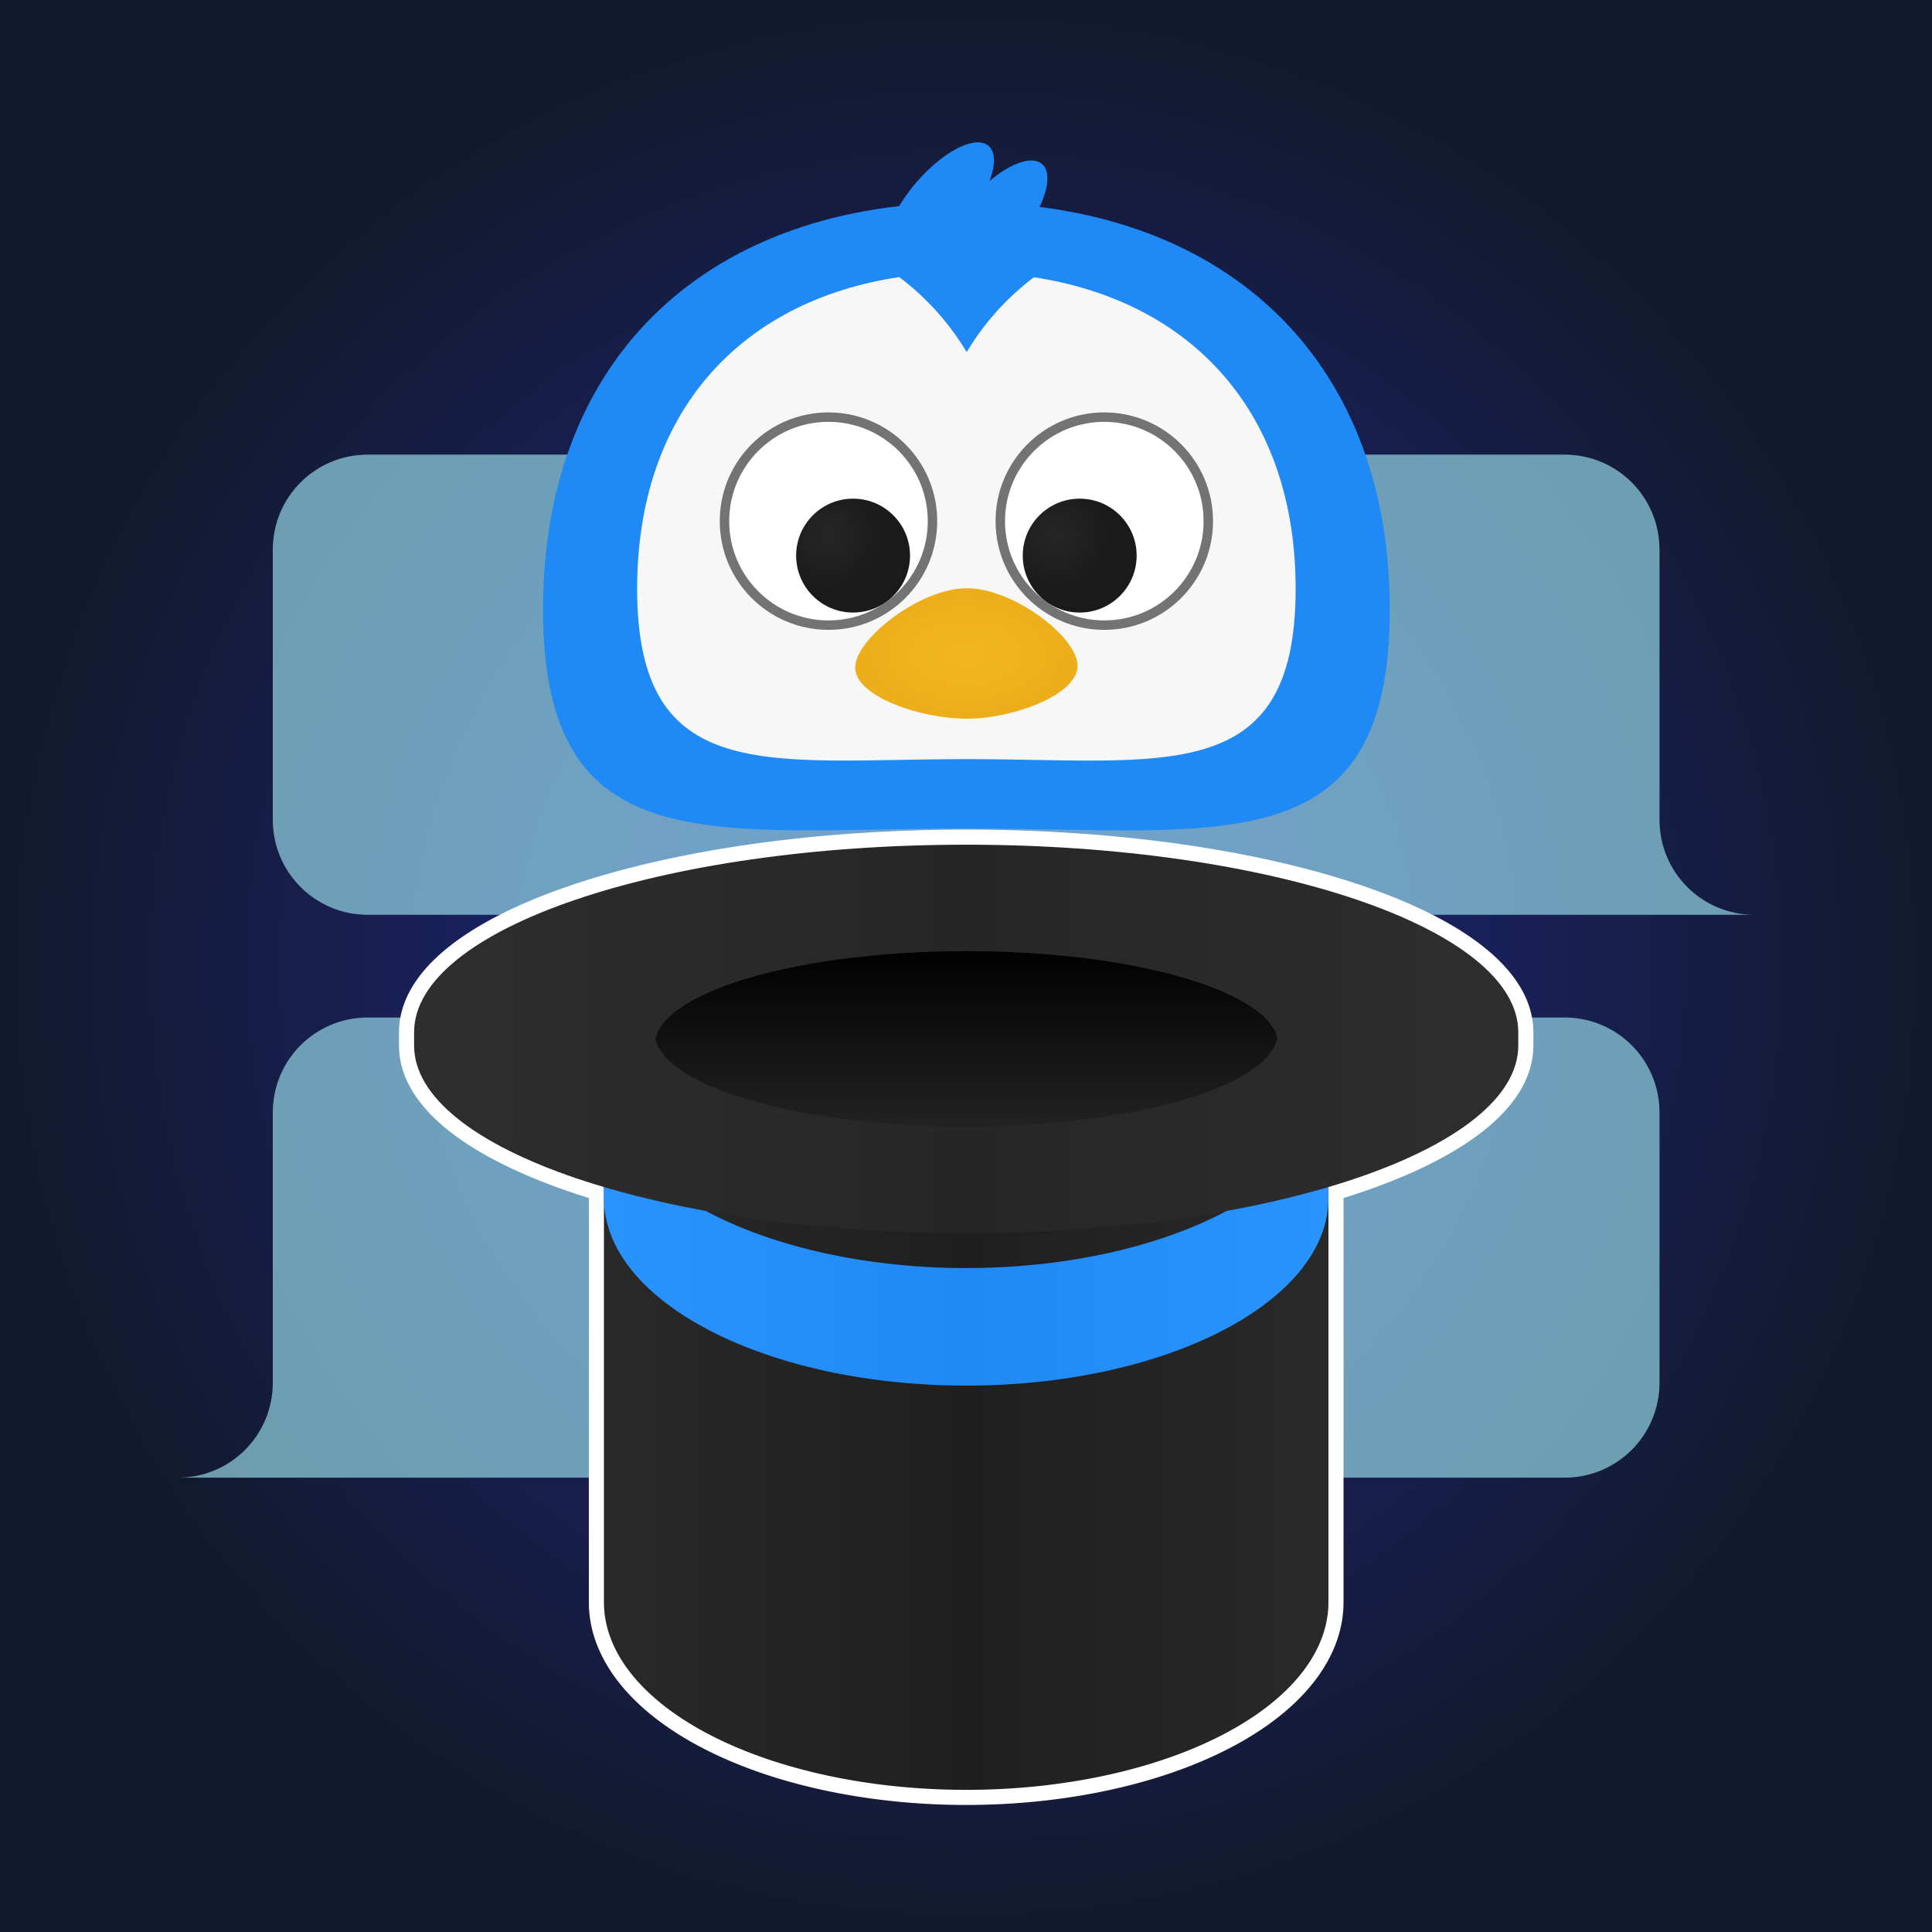 <?xml version="1.0" encoding="UTF-8" standalone="no"?>
<!-- Created with Inkscape (http://www.inkscape.org/) -->

<svg
   width="2048"
   height="2048"
   viewBox="0 0 541.867 541.867"
   version="1.1"
   id="svg1"
   inkscape:version="1.3.2 (091e20ef0f, 2023-11-25)"
   sodipodi:docname="chat.svg"
   inkscape:export-filename="chat.png"
   inkscape:export-xdpi="96"
   inkscape:export-ydpi="96"
   xmlns:inkscape="http://www.inkscape.org/namespaces/inkscape"
   xmlns:sodipodi="http://sodipodi.sourceforge.net/DTD/sodipodi-0.dtd"
   xmlns:xlink="http://www.w3.org/1999/xlink"
   xmlns="http://www.w3.org/2000/svg"
   xmlns:svg="http://www.w3.org/2000/svg">
  <sodipodi:namedview
     id="namedview1"
     pagecolor="#ffffff"
     bordercolor="#000000"
     borderopacity="0.25"
     inkscape:showpageshadow="true"
     inkscape:pageopacity="0.0"
     inkscape:pagecheckerboard="true"
     inkscape:deskcolor="#d1d1d1"
     inkscape:document-units="px"
     labelstyle="default"
     inkscape:zoom="0.25"
     inkscape:cx="868"
     inkscape:cy="1128"
     inkscape:window-width="1920"
     inkscape:window-height="1008"
     inkscape:window-x="0"
     inkscape:window-y="0"
     inkscape:window-maximized="1"
     inkscape:current-layer="layer5"
     showguides="true"
     inkscape:lockguides="false" />
  <defs
     id="defs1">
    <linearGradient
       id="linearGradient19"
       inkscape:collect="always">
      <stop
         style="stop-color:#000000;stop-opacity:1;"
         offset="0"
         id="stop19" />
      <stop
         style="stop-color:#535353;stop-opacity:1;"
         offset="1"
         id="stop20" />
    </linearGradient>
    <linearGradient
       id="linearGradient21"
       inkscape:collect="always">
      <stop
         style="stop-color:#1f298f;stop-opacity:1;"
         offset="0"
         id="stop21" />
      <stop
         style="stop-color:#13192c;stop-opacity:1;"
         offset="1"
         id="stop24" />
    </linearGradient>
    <linearGradient
       id="linearGradient33"
       inkscape:collect="always">
      <stop
         style="stop-color:#262626;stop-opacity:1;"
         offset="0"
         id="stop32" />
      <stop
         style="stop-color:#1a1a1a;stop-opacity:1;"
         offset="1"
         id="stop33" />
    </linearGradient>
    <linearGradient
       id="linearGradient22"
       inkscape:collect="always">
      <stop
         style="stop-color:#f2b71c;stop-opacity:1;"
         offset="0"
         id="stop22" />
      <stop
         style="stop-color:#ecae19;stop-opacity:1;"
         offset="1"
         id="stop23" />
    </linearGradient>
    <linearGradient
       id="linearGradient46"
       inkscape:collect="always">
      <stop
         style="stop-color:#2993ff;stop-opacity:1;"
         offset="0"
         id="stop47" />
      <stop
         style="stop-color:#1f89f5;stop-opacity:1;"
         offset="0.5"
         id="stop49" />
      <stop
         style="stop-color:#2993ff;stop-opacity:1;"
         offset="1"
         id="stop48" />
    </linearGradient>
    <linearGradient
       id="linearGradient43"
       inkscape:collect="always">
      <stop
         style="stop-color:#2e2e2e;stop-opacity:1;"
         offset="0"
         id="stop44" />
      <stop
         style="stop-color:#262626;stop-opacity:1;"
         offset="0.5"
         id="stop46" />
      <stop
         style="stop-color:#2e2e2e;stop-opacity:1;"
         offset="1"
         id="stop45" />
    </linearGradient>
    <linearGradient
       id="linearGradient37"
       inkscape:collect="always">
      <stop
         style="stop-color:#292929;stop-opacity:1;"
         offset="0"
         id="stop39" />
      <stop
         style="stop-color:#1f1f1f;stop-opacity:1;"
         offset="0.5"
         id="stop40" />
      <stop
         style="stop-color:#292929;stop-opacity:1;"
         offset="1"
         id="stop38" />
    </linearGradient>
    <linearGradient
       id="swatch36"
       inkscape:swatch="solid">
      <stop
         style="stop-color:#131313;stop-opacity:1;"
         offset="0"
         id="stop37" />
    </linearGradient>
    <linearGradient
       inkscape:collect="always"
       xlink:href="#linearGradient37"
       id="linearGradient39"
       x1="146.627"
       y1="370.751"
       x2="411.55"
       y2="370.751"
       gradientUnits="userSpaceOnUse"
       spreadMethod="reflect"
       gradientTransform="translate(50.748)" />
    <linearGradient
       inkscape:collect="always"
       xlink:href="#linearGradient43"
       id="linearGradient45"
       x1="77.205"
       y1="217.404"
       x2="480.972"
       y2="217.404"
       gradientUnits="userSpaceOnUse"
       gradientTransform="translate(50.748)" />
    <linearGradient
       inkscape:collect="always"
       xlink:href="#linearGradient46"
       id="linearGradient48"
       x1="146.627"
       y1="288.412"
       x2="411.549"
       y2="288.412"
       gradientUnits="userSpaceOnUse"
       gradientTransform="translate(50.748)" />
    <radialGradient
       inkscape:collect="always"
       xlink:href="#linearGradient22"
       id="radialGradient23"
       cx="312.076"
       cy="101.368"
       fx="312.076"
       fy="101.368"
       r="24.994"
       gradientTransform="matrix(1,0,0,0.587,-1.667,41.901)"
       gradientUnits="userSpaceOnUse" />
    <radialGradient
       inkscape:collect="always"
       xlink:href="#linearGradient33"
       id="radialGradient26"
       cx="281.482"
       cy="75.151"
       fx="281.482"
       fy="75.151"
       r="12.798"
       gradientUnits="userSpaceOnUse"
       gradientTransform="translate(-2.137,-0.42)" />
    <filter
       inkscape:collect="always"
       style="color-interpolation-filters:sRGB"
       id="filter21"
       x="-0.058"
       y="-0.068"
       width="1.116"
       height="1.136">
      <feGaussianBlur
         inkscape:collect="always"
         stdDeviation="7.494"
         id="feGaussianBlur21" />
    </filter>
    <radialGradient
       inkscape:collect="always"
       xlink:href="#linearGradient21"
       id="radialGradient24"
       cx="270.933"
       cy="270.933"
       fx="270.933"
       fy="270.933"
       r="270.933"
       gradientUnits="userSpaceOnUse" />
    <radialGradient
       inkscape:collect="always"
       xlink:href="#linearGradient33"
       id="radialGradient7"
       gradientUnits="userSpaceOnUse"
       gradientTransform="translate(48.79,-0.42)"
       cx="281.482"
       cy="75.151"
       fx="281.482"
       fy="75.151"
       r="12.798" />
    <linearGradient
       inkscape:collect="always"
       xlink:href="#linearGradient19"
       id="linearGradient20"
       x1="329.837"
       y1="183.957"
       x2="329.837"
       y2="344.188"
       gradientUnits="userSpaceOnUse" />
  </defs>
  <g
     inkscape:groupmode="layer"
     id="layer2"
     inkscape:label="Background"
     sodipodi:insensitive="true">
    <rect
       style="opacity:1;fill:url(#radialGradient24);fill-opacity:1;stroke:none;stroke-width:8.467;stroke-linecap:round;stroke-linejoin:round;stroke-opacity:1"
       id="rect21"
       width="541.867"
       height="541.867"
       x="0"
       y="0"
       ry="0"
       inkscape:label="Color" />
  </g>
  <g
     inkscape:groupmode="layer"
     id="layer4"
     inkscape:label="Wings"
     transform="translate(0.447,40.123)"
     sodipodi:insensitive="true"
     style="display:none">
    <path
       id="path39"
       style="opacity:0.599;fill:#a9f5ff;fill-opacity:1;stroke:none;stroke-width:2;stroke-linecap:round;stroke-linejoin:round;stroke-opacity:1"
       d="m 110.025,103.762 c -3.047,-7.351 -10.763,-28.278 -26.613,5.835 -8.367,29.531 -8.762,58.858 8.067,104.899 -24.746,-4.49 -38.508,-36.895 -45.206,-26.249 -10.21,16.455 2.67,83.452 38.96,116.205 -25.591,3.101 -40.345,-19.375 -43.573,-7.02 -6.969,27.157 60.313,100.485 137.276,92.905 8.224,2.076 34.495,-15.877 42.705,-14.374 41.535,-6.005 39.265,0.402 39.267,-41.559 -0.007,-7.309 -0.963,-14.585 -2.844,-21.648 -5.974,-6.814 -12.863,-13.743 -20.519,-20.639 -6.71,-23.008 -20.091,-22.865 -34.177,-47.219 -62.16,-33.989 -82.833,-115.777 -93.344,-141.136 z m 148.039,208.993 c -258.859,-307.276 -258.859,-307.276 0,0 z"
       sodipodi:nodetypes="scccccccccccscc"
       inkscape:label="RightWing" />
    <path
       id="path43"
       style="opacity:0.599;fill:#a9f5ff;fill-opacity:1;stroke:none;stroke-width:2;stroke-linecap:round;stroke-linejoin:round;stroke-opacity:1"
       d="m 430.948,103.762 c 3.047,-7.351 10.763,-28.278 26.613,5.835 8.367,29.531 8.762,58.858 -8.067,104.899 24.746,-4.49 38.508,-36.895 45.206,-26.249 10.21,16.455 -2.67,83.452 -38.96,116.205 25.591,3.101 40.345,-19.375 43.573,-7.02 6.969,27.157 -60.313,100.485 -137.276,92.905 -8.224,2.076 -34.495,-15.877 -42.705,-14.374 -41.535,-6.005 -39.265,0.402 -39.267,-41.559 0.007,-7.309 0.963,-14.585 2.844,-21.648 5.974,-6.814 12.863,-13.743 20.519,-20.639 6.71,-23.008 20.091,-22.865 34.177,-47.219 62.16,-33.989 82.833,-115.777 93.344,-141.136 z M 282.909,312.756 c 258.859,-307.276 258.859,-307.276 0,0 z"
       sodipodi:nodetypes="scccccccccccscc"
       inkscape:label="LeftWing" />
  </g>
  <g
     inkscape:groupmode="layer"
     id="layer5"
     inkscape:label="Chat"
     style="display:inline">
    <g
       id="g2"
       inkscape:label="Bubbles"
       transform="matrix(0.848,0,0,0.848,41.223,41.223)">
      <path
         id="rect6"
         style="opacity:0.599;fill:#a9f5ff;fill-opacity:1;stroke-width:0.702;stroke-linecap:round;stroke-linejoin:round;stroke-dasharray:none"
         d="m 73.047,287.917 c -17.414,0 -31.434,14.019 -31.434,31.434 v 89.33 c 0,17.414 -14.019,31.434 -31.434,31.434 h 62.867 2.293 393.48 c 17.414,0 31.434,-14.019 31.434,-31.434 v -89.33 c 0,-17.414 -14.019,-31.434 -31.434,-31.434 z"
         inkscape:label="LowerBubble" />
      <path
         id="path14"
         style="opacity:0.599;fill:#a9f5ff;fill-opacity:1;stroke-width:0.702;stroke-linecap:round;stroke-linejoin:round;stroke-dasharray:none"
         d="m 468.82,101.752 c 17.414,0 31.434,14.019 31.434,31.434 v 89.33 c 0,17.414 14.019,31.434 31.434,31.434 h -62.867 -2.293 -393.48 c -17.414,0 -31.434,-14.019 -31.434,-31.434 v -89.33 c 0,-17.414 14.019,-31.434 31.434,-31.434 z"
         inkscape:label="UpperBubble" />
    </g>
  </g>
  <g
     inkscape:groupmode="layer"
     id="layer3"
     inkscape:label="CharacterBody"
     style="display:none"
     transform="translate(-2.08,9.908)"
     sodipodi:insensitive="true">
    <path
       id="rect35"
       style="fill:#1f89f5;stroke-width:1.823;stroke-linecap:round;stroke-linejoin:round"
       d="m 273.013,229.922 c 50.903,0 91.884,21.08 91.884,63.38 v 109.314 c 0,42.3 -40.98,63.002 -91.884,63.002 -50.903,0 -91.884,-20.702 -91.884,-63.002 V 293.301 c 0,-42.3 40.98,-63.38 91.884,-63.38 z"
       sodipodi:nodetypes="sssssss"
       inkscape:label="Body" />
    <path
       id="path35"
       style="fill:#fafafa;fill-opacity:1;stroke-width:1.522;stroke-linecap:round;stroke-linejoin:round"
       d="m 273.013,244.885 c 40.652,0 73.379,18.403 73.379,55.332 v 95.434 c 0,36.929 -32.727,55.002 -73.379,55.002 -40.652,0 -73.379,-18.073 -73.379,-55.002 v -95.434 c 0,-36.929 32.727,-55.332 73.379,-55.332 z"
       sodipodi:nodetypes="sssssss"
       inkscape:label="Stomach" />
    <path
       id="rect36"
       style="fill:#1f89f5;stroke-width:2;stroke-linecap:round;stroke-linejoin:round"
       d="m 44.016,258.535 c 16.931,5.958 25.827,14.25 53.919,10.924 19.212,-1.922 52.885,-18.774 52.885,-18.774 14.264,-3.334 26.441,11.793 26.441,26.441 0,14.648 -10.386,19.32 -25.035,19.32 0,0 -30.024,13.676 -55.31,15.781 -22.413,2.724 -51.713,-8.66 -51.713,-8.66 -14.236,-3.452 -26.257,-17.896 -26.257,-32.544 0,-14.648 11.313,-17.329 25.07,-12.488 z"
       sodipodi:nodetypes="scssscsss"
       inkscape:label="RightHand" />
    <path
       id="path44"
       style="fill:#1f89f5;stroke-width:2;stroke-linecap:round;stroke-linejoin:round"
       d="m 502.011,258.535 c -16.931,5.958 -25.827,14.25 -53.919,10.924 -19.212,-1.922 -52.885,-18.774 -52.885,-18.774 -14.264,-3.334 -26.441,11.793 -26.441,26.441 0,14.648 10.386,19.32 25.035,19.32 0,0 30.024,13.676 55.31,15.781 22.413,2.724 51.713,-8.66 51.713,-8.66 14.236,-3.452 26.257,-17.896 26.257,-32.544 0,-14.648 -11.313,-17.329 -25.07,-12.488 z"
       sodipodi:nodetypes="scssscsss"
       inkscape:label="LeftHand" />
    <path
       id="path45"
       style="opacity:1;fill:#1f89f5;stroke-width:2.403;stroke-linecap:round;stroke-linejoin:round"
       d="m 311.681,225.484 c 0,12.51 -19.482,15.514 -41.986,15.514 -22.504,0 -39.509,-3.005 -39.509,-15.514 0,-12.51 18.243,-22.651 40.747,-22.651 22.504,0 40.747,10.141 40.747,22.651 z"
       sodipodi:nodetypes="sssss"
       inkscape:label="Neck" />
  </g>
  <g
     inkscape:groupmode="layer"
     id="g12"
     inkscape:label="CharacterHead"
     transform="matrix(1.248,0,0,1.248,-116.347,56.77)"
     style="display:inline"
     sodipodi:insensitive="true">
    <path
       id="path22"
       style="fill:#1f89f5;fill-opacity:1;stroke:none;stroke-width:1.603;stroke-linecap:round;stroke-linejoin:round;stroke-opacity:1"
       d="m 312.521,-13.469 a 6.987,16.897 40.552 0 0 -13.426,9.057 6.987,16.897 40.552 0 0 -5.676,17.381 6.987,16.897 40.552 0 0 11.833,-3.858 6.987,16.897 40.552 0 0 0.178,7.927 6.987,16.897 40.552 0 0 16.294,-8.296 6.987,16.897 40.552 0 0 5.676,-17.381 6.987,16.897 40.552 0 0 -11.807,3.835 6.987,16.897 40.552 0 0 -0.204,-7.904 6.987,16.897 40.552 0 0 -2.868,-0.761 z"
       inkscape:label="Hair" />
    <path
       id="path3"
       style="fill:#1f89f5;fill-opacity:1;stroke-width:1.94;stroke-linecap:round;stroke-linejoin:round"
       d="m 405.554,91.514 c 0,57.558 -38.095,49.192 -95.055,49.192 -56.961,0 -95.235,8.315 -95.235,-49.242 C 215.264,33.906 253.34,0 310.301,0 c 56.961,0 95.253,33.956 95.253,91.514 z"
       sodipodi:nodetypes="sssss"
       inkscape:label="Head" />
    <path
       id="path13"
       style="fill:#f7f7f7;fill-opacity:1;stroke-width:1.508;stroke-linecap:round;stroke-linejoin:round"
       d="m 295.317,16.783 c -35.847,5.382 -58.904,30.544 -58.904,70.035 0,44.763 29.766,38.296 74.065,38.296 44.299,0 73.926,6.506 73.926,-38.257 0,-39.404 -23.083,-64.575 -58.826,-70.039 -6.068,4.582 -11.197,10.29 -15.107,16.812 -3.92,-6.539 -9.065,-12.259 -15.154,-16.846 z"
       sodipodi:nodetypes="csssccc"
       inkscape:label="Face" />
    <path
       id="path18"
       style="fill:url(#radialGradient23);stroke-width:1.603;stroke-linecap:round;stroke-linejoin:round"
       d="m 335.402,104.156 c 0,6.472 -14.422,11.874 -24.894,11.874 -10.472,0 -25.093,-5.019 -25.093,-11.491 0,-6.472 14.621,-17.834 25.093,-17.834 10.472,-10e-7 24.894,10.978 24.894,17.45 z"
       sodipodi:nodetypes="sssss"
       inkscape:label="Mouth" />
    <circle
       style="fill:#ffffff;fill-opacity:1;stroke:#737373;stroke-width:2.121;stroke-linecap:round;stroke-linejoin:round;stroke-dasharray:none;stroke-opacity:1"
       id="path16"
       cx="279.417"
       cy="71.629"
       r="23.375"
       inkscape:label="RightEye" />
    <circle
       style="fill:url(#radialGradient26);fill-opacity:1;stroke-width:1.603;stroke-linecap:round;stroke-linejoin:round"
       id="path17"
       cx="284.945"
       cy="79.375"
       r="12.798"
       inkscape:label="RightEyeBall" />
    <circle
       style="fill:#ffffff;fill-opacity:1;stroke:#737373;stroke-width:2.121;stroke-linecap:round;stroke-linejoin:round;stroke-dasharray:none;stroke-opacity:1"
       id="circle17"
       cx="-341.401"
       cy="71.629"
       r="23.375"
       transform="scale(-1,1)"
       inkscape:label="LeftEye" />
    <circle
       style="fill:url(#radialGradient7);fill-opacity:1;stroke-width:1.603;stroke-linecap:round;stroke-linejoin:round"
       id="circle7"
       cx="335.873"
       cy="79.375"
       r="12.798"
       inkscape:label="LeftEyeBall" />
  </g>
  <g
     inkscape:label="Hat"
     inkscape:groupmode="layer"
     id="layer1"
     transform="matrix(0.767,0,0,0.767,18.001,124.626)"
     style="display:inline">
    <path
       id="rect2"
       style="display:inline;opacity:1;fill:none;fill-opacity:1;stroke:#ffffff;stroke-width:11.041;stroke-linecap:round;filter:url(#filter21)"
       d="m 329.837,146.396 c -111.497,0 -201.883,30.703 -201.883,68.576 v 4.864 c 3e-5,20.636 26.96,39.096 69.422,51.668 v 4.107 147.828 a 132.461,68.576 0 0 0 132.461,68.576 132.461,68.576 0 0 0 132.461,-68.576 V 271.504 c 42.462,-12.572 69.422,-31.032 69.422,-51.668 v -4.864 c -5e-5,-37.874 -90.386,-68.576 -201.883,-68.576 z"
       inkscape:label="Stroke" />
    <g
       id="g1"
       style="display:inline"
       inkscape:label="Hat">
      <rect
         style="fill:url(#linearGradient20);fill-opacity:1;stroke-width:0.132;stroke-linecap:round"
         id="rect17"
         width="264.923"
         height="66.895"
         x="197.375"
         y="183.957"
         ry="0"
         inkscape:label="Inside" />
      <path
         id="path1"
         style="fill:url(#linearGradient39);fill-opacity:1;stroke-width:0.234;stroke-linecap:round"
         d="M 197.376,249.486 V 423.44 A 132.461,68.576 0 0 0 329.837,492.016 132.461,68.576 0 0 0 462.298,423.44 V 249.486 Z"
         inkscape:label="Cylinder" />
      <path
         id="rect5"
         style="fill:url(#linearGradient48);fill-opacity:1;stroke-width:0.214;stroke-linecap:round"
         d="m 197.376,232.637 v 42.975 c 3e-5,37.874 59.305,68.576 132.461,68.576 73.156,-3e-5 132.461,-30.703 132.461,-68.576 V 232.637 A 132.461,68.576 0 0 1 329.837,301.213 132.461,68.576 0 0 1 197.376,232.637 Z"
         inkscape:label="Line" />
      <path
         id="path15"
         style="fill:url(#linearGradient45);fill-opacity:1;stroke:none;stroke-width:52.917;stroke-linecap:round;stroke-linejoin:round;stroke-dasharray:none;stroke-opacity:1"
         d="m 329.837,146.396 c -111.497,0 -201.883,30.703 -201.883,68.576 v 4.864 c 5e-5,37.874 90.386,68.576 201.883,68.576 111.497,0 201.883,-30.703 201.883,-68.576 v -4.864 0 c -5e-5,-37.874 -90.386,-68.576 -201.883,-68.576 z m 0,38.926 c 59.235,0.007 108.637,13.679 113.812,31.498 -3.246,18.28 -53.191,32.615 -113.812,32.666 -59.863,-0.055 -109.442,-14.05 -113.66,-32.082 4.217,-18.032 53.797,-32.027 113.66,-32.082 z"
         sodipodi:nodetypes="scsssccsccccc"
         inkscape:label="Disc" />
    </g>
  </g>
</svg>
